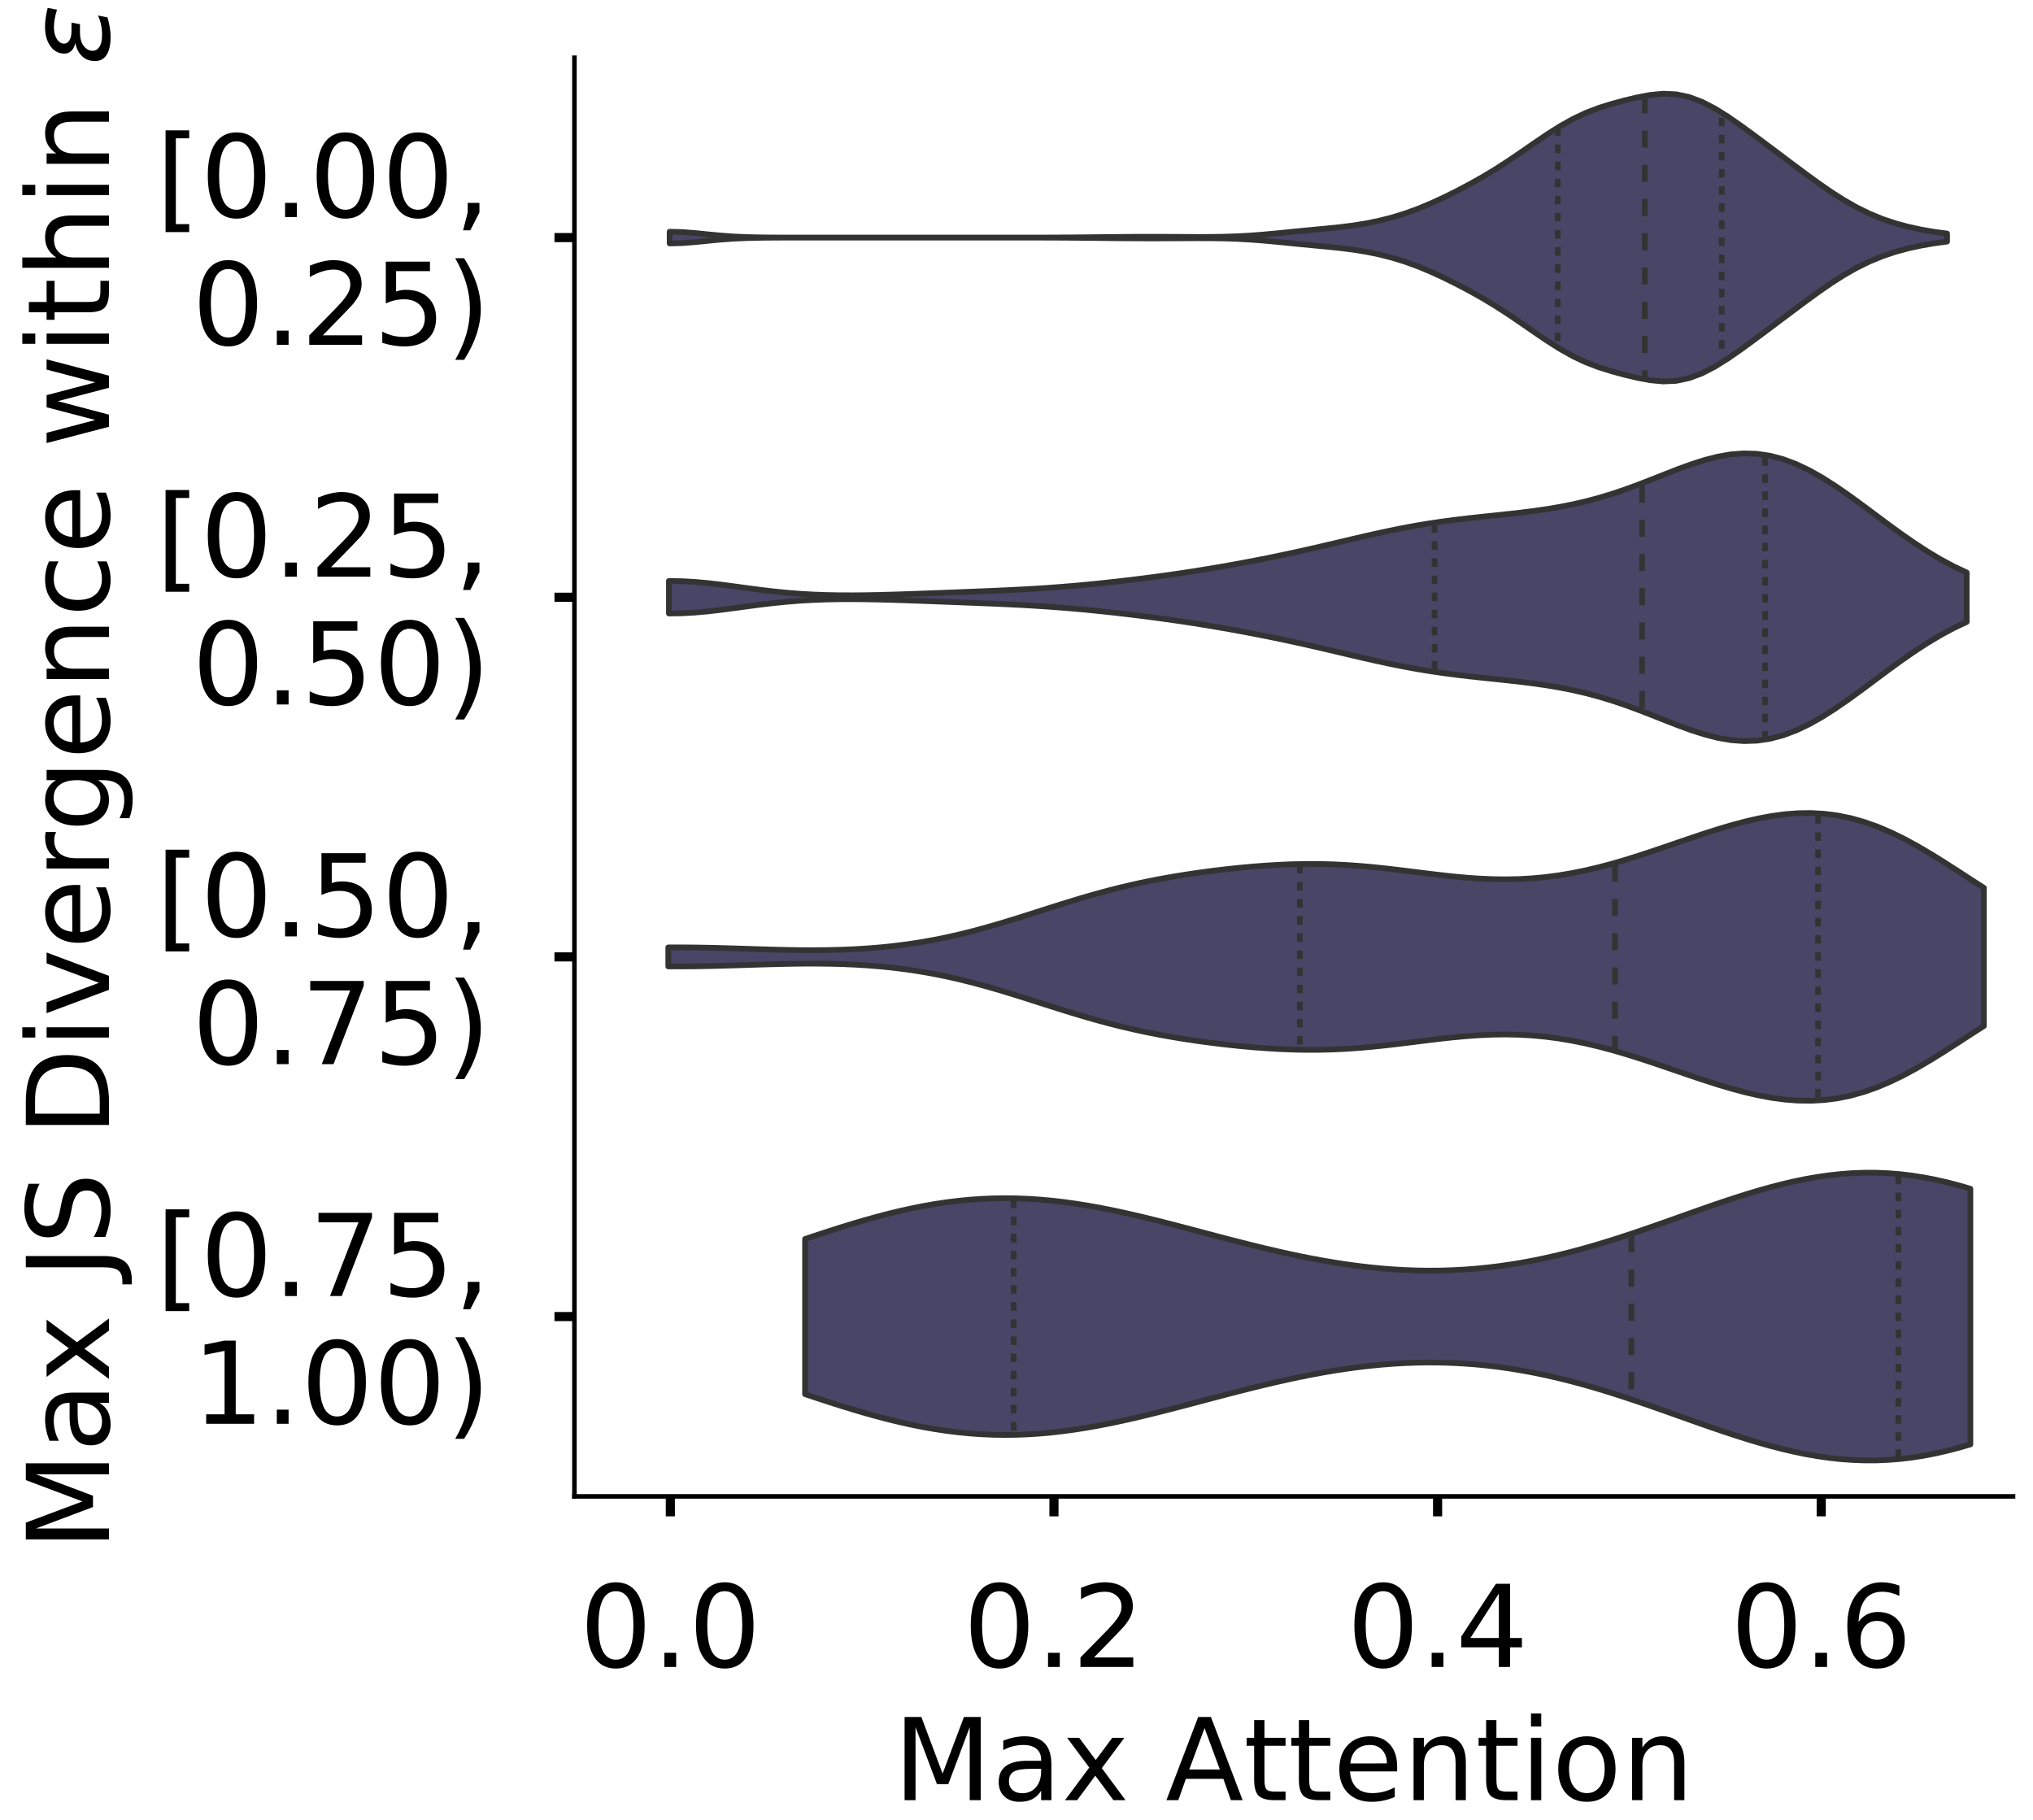 <?xml version="1.0" encoding="utf-8" standalone="no"?>
<!DOCTYPE svg PUBLIC "-//W3C//DTD SVG 1.1//EN"
  "http://www.w3.org/Graphics/SVG/1.1/DTD/svg11.dtd">
<!-- Created with matplotlib (https://matplotlib.org/) -->
<svg height="319.018pt" version="1.1" viewBox="0 0 356.395 319.018" width="356.395pt" xmlns="http://www.w3.org/2000/svg" xmlns:xlink="http://www.w3.org/1999/xlink">
 <defs>
  <style type="text/css">
*{stroke-linecap:butt;stroke-linejoin:round;}
  </style>
 </defs>
 <g id="figure_1">
  <g id="patch_1">
   <path d="M 0 319.018 
L 356.395 319.018 
L 356.395 -0 
L 0 -0 
z
" style="fill:#ffffff;"/>
  </g>
  <g id="axes_1">
   <g id="patch_2">
    <path d="M -266.855 262.318 
L -14.66 262.318 
L -14.66 10.123 
L -266.855 10.123 
z
" style="fill:#ffffff;"/>
   </g>
   <g id="patch_3">
    <path clip-path="url(#pf33733a940)" d="M -255.392 262.318 
L -249.66 262.318 
L -249.66 208.192 
L -255.392 208.192 
z
" style="fill:#43406b;opacity:0.6;stroke:#000000;stroke-linejoin:miter;stroke-width:0.5;"/>
   </g>
   <g id="patch_4">
    <path clip-path="url(#pf33733a940)" d="M -249.66 262.318 
L -243.928 262.318 
L -243.928 262.318 
L -249.66 262.318 
z
" style="fill:#43406b;opacity:0.6;stroke:#000000;stroke-linejoin:miter;stroke-width:0.5;"/>
   </g>
   <g id="patch_5">
    <path clip-path="url(#pf33733a940)" d="M -243.928 262.318 
L -238.196 262.318 
L -238.196 262.318 
L -243.928 262.318 
z
" style="fill:#43406b;opacity:0.6;stroke:#000000;stroke-linejoin:miter;stroke-width:0.5;"/>
   </g>
   <g id="patch_6">
    <path clip-path="url(#pf33733a940)" d="M -238.196 262.318 
L -232.465 262.318 
L -232.465 262.318 
L -238.196 262.318 
z
" style="fill:#43406b;opacity:0.6;stroke:#000000;stroke-linejoin:miter;stroke-width:0.5;"/>
   </g>
   <g id="patch_7">
    <path clip-path="url(#pf33733a940)" d="M -232.465 262.318 
L -226.733 262.318 
L -226.733 260.627 
L -232.465 260.627 
z
" style="fill:#43406b;opacity:0.6;stroke:#000000;stroke-linejoin:miter;stroke-width:0.5;"/>
   </g>
   <g id="patch_8">
    <path clip-path="url(#pf33733a940)" d="M -226.733 262.318 
L -221.001 262.318 
L -221.001 260.627 
L -226.733 260.627 
z
" style="fill:#43406b;opacity:0.6;stroke:#000000;stroke-linejoin:miter;stroke-width:0.5;"/>
   </g>
   <g id="patch_9">
    <path clip-path="url(#pf33733a940)" d="M -221.001 262.318 
L -215.27 262.318 
L -215.27 258.935 
L -221.001 258.935 
z
" style="fill:#43406b;opacity:0.6;stroke:#000000;stroke-linejoin:miter;stroke-width:0.5;"/>
   </g>
   <g id="patch_10">
    <path clip-path="url(#pf33733a940)" d="M -215.27 262.318 
L -209.538 262.318 
L -209.538 258.09 
L -215.27 258.09 
z
" style="fill:#43406b;opacity:0.6;stroke:#000000;stroke-linejoin:miter;stroke-width:0.5;"/>
   </g>
   <g id="patch_11">
    <path clip-path="url(#pf33733a940)" d="M -209.538 262.318 
L -203.806 262.318 
L -203.806 257.244 
L -209.538 257.244 
z
" style="fill:#43406b;opacity:0.6;stroke:#000000;stroke-linejoin:miter;stroke-width:0.5;"/>
   </g>
   <g id="patch_12">
    <path clip-path="url(#pf33733a940)" d="M -203.806 262.318 
L -198.075 262.318 
L -198.075 253.861 
L -203.806 253.861 
z
" style="fill:#43406b;opacity:0.6;stroke:#000000;stroke-linejoin:miter;stroke-width:0.5;"/>
   </g>
   <g id="patch_13">
    <path clip-path="url(#pf33733a940)" d="M -198.075 262.318 
L -192.343 262.318 
L -192.343 258.09 
L -198.075 258.09 
z
" style="fill:#43406b;opacity:0.6;stroke:#000000;stroke-linejoin:miter;stroke-width:0.5;"/>
   </g>
   <g id="patch_14">
    <path clip-path="url(#pf33733a940)" d="M -192.343 262.318 
L -186.611 262.318 
L -186.611 252.17 
L -192.343 252.17 
z
" style="fill:#43406b;opacity:0.6;stroke:#000000;stroke-linejoin:miter;stroke-width:0.5;"/>
   </g>
   <g id="patch_15">
    <path clip-path="url(#pf33733a940)" d="M -186.611 262.318 
L -180.879 262.318 
L -180.879 250.478 
L -186.611 250.478 
z
" style="fill:#43406b;opacity:0.6;stroke:#000000;stroke-linejoin:miter;stroke-width:0.5;"/>
   </g>
   <g id="patch_16">
    <path clip-path="url(#pf33733a940)" d="M -180.879 262.318 
L -175.148 262.318 
L -175.148 244.558 
L -180.879 244.558 
z
" style="fill:#43406b;opacity:0.6;stroke:#000000;stroke-linejoin:miter;stroke-width:0.5;"/>
   </g>
   <g id="patch_17">
    <path clip-path="url(#pf33733a940)" d="M -175.148 262.318 
L -169.416 262.318 
L -169.416 248.787 
L -175.148 248.787 
z
" style="fill:#43406b;opacity:0.6;stroke:#000000;stroke-linejoin:miter;stroke-width:0.5;"/>
   </g>
   <g id="patch_18">
    <path clip-path="url(#pf33733a940)" d="M -169.416 262.318 
L -163.684 262.318 
L -163.684 250.478 
L -169.416 250.478 
z
" style="fill:#43406b;opacity:0.6;stroke:#000000;stroke-linejoin:miter;stroke-width:0.5;"/>
   </g>
   <g id="patch_19">
    <path clip-path="url(#pf33733a940)" d="M -163.684 262.318 
L -157.953 262.318 
L -157.953 241.175 
L -163.684 241.175 
z
" style="fill:#43406b;opacity:0.6;stroke:#000000;stroke-linejoin:miter;stroke-width:0.5;"/>
   </g>
   <g id="patch_20">
    <path clip-path="url(#pf33733a940)" d="M -157.953 262.318 
L -152.221 262.318 
L -152.221 242.021 
L -157.953 242.021 
z
" style="fill:#43406b;opacity:0.6;stroke:#000000;stroke-linejoin:miter;stroke-width:0.5;"/>
   </g>
   <g id="patch_21">
    <path clip-path="url(#pf33733a940)" d="M -152.221 262.318 
L -146.489 262.318 
L -146.489 231.026 
L -152.221 231.026 
z
" style="fill:#43406b;opacity:0.6;stroke:#000000;stroke-linejoin:miter;stroke-width:0.5;"/>
   </g>
   <g id="patch_22">
    <path clip-path="url(#pf33733a940)" d="M -146.489 262.318 
L -140.757 262.318 
L -140.757 226.798 
L -146.489 226.798 
z
" style="fill:#43406b;opacity:0.6;stroke:#000000;stroke-linejoin:miter;stroke-width:0.5;"/>
   </g>
   <g id="patch_23">
    <path clip-path="url(#pf33733a940)" d="M -140.757 262.318 
L -135.026 262.318 
L -135.026 222.569 
L -140.757 222.569 
z
" style="fill:#43406b;opacity:0.6;stroke:#000000;stroke-linejoin:miter;stroke-width:0.5;"/>
   </g>
   <g id="patch_24">
    <path clip-path="url(#pf33733a940)" d="M -135.026 262.318 
L -129.294 262.318 
L -129.294 203.117 
L -135.026 203.117 
z
" style="fill:#43406b;opacity:0.6;stroke:#000000;stroke-linejoin:miter;stroke-width:0.5;"/>
   </g>
   <g id="patch_25">
    <path clip-path="url(#pf33733a940)" d="M -129.294 262.318 
L -123.562 262.318 
L -123.562 189.586 
L -129.294 189.586 
z
" style="fill:#43406b;opacity:0.6;stroke:#000000;stroke-linejoin:miter;stroke-width:0.5;"/>
   </g>
   <g id="patch_26">
    <path clip-path="url(#pf33733a940)" d="M -123.562 262.318 
L -117.831 262.318 
L -117.831 170.98 
L -123.562 170.98 
z
" style="fill:#43406b;opacity:0.6;stroke:#000000;stroke-linejoin:miter;stroke-width:0.5;"/>
   </g>
   <g id="patch_27">
    <path clip-path="url(#pf33733a940)" d="M -117.831 262.318 
L -112.099 262.318 
L -112.099 152.374 
L -117.831 152.374 
z
" style="fill:#43406b;opacity:0.6;stroke:#000000;stroke-linejoin:miter;stroke-width:0.5;"/>
   </g>
   <g id="patch_28">
    <path clip-path="url(#pf33733a940)" d="M -112.099 262.318 
L -106.367 262.318 
L -106.367 119.391 
L -112.099 119.391 
z
" style="fill:#43406b;opacity:0.6;stroke:#000000;stroke-linejoin:miter;stroke-width:0.5;"/>
   </g>
   <g id="patch_29">
    <path clip-path="url(#pf33733a940)" d="M -106.367 262.318 
L -100.636 262.318 
L -100.636 94.865 
L -106.367 94.865 
z
" style="fill:#43406b;opacity:0.6;stroke:#000000;stroke-linejoin:miter;stroke-width:0.5;"/>
   </g>
   <g id="patch_30">
    <path clip-path="url(#pf33733a940)" d="M -100.636 262.318 
L -94.904 262.318 
L -94.904 50.041 
L -100.636 50.041 
z
" style="fill:#43406b;opacity:0.6;stroke:#000000;stroke-linejoin:miter;stroke-width:0.5;"/>
   </g>
   <g id="patch_31">
    <path clip-path="url(#pf33733a940)" d="M -94.904 262.318 
L -89.172 262.318 
L -89.172 58.499 
L -94.904 58.499 
z
" style="fill:#43406b;opacity:0.6;stroke:#000000;stroke-linejoin:miter;stroke-width:0.5;"/>
   </g>
   <g id="patch_32">
    <path clip-path="url(#pf33733a940)" d="M -89.172 262.318 
L -83.44 262.318 
L -83.44 22.132 
L -89.172 22.132 
z
" style="fill:#43406b;opacity:0.6;stroke:#000000;stroke-linejoin:miter;stroke-width:0.5;"/>
   </g>
   <g id="patch_33">
    <path clip-path="url(#pf33733a940)" d="M -83.44 262.318 
L -77.709 262.318 
L -77.709 28.053 
L -83.44 28.053 
z
" style="fill:#43406b;opacity:0.6;stroke:#000000;stroke-linejoin:miter;stroke-width:0.5;"/>
   </g>
   <g id="patch_34">
    <path clip-path="url(#pf33733a940)" d="M -77.709 262.318 
L -71.977 262.318 
L -71.977 36.51 
L -77.709 36.51 
z
" style="fill:#43406b;opacity:0.6;stroke:#000000;stroke-linejoin:miter;stroke-width:0.5;"/>
   </g>
   <g id="patch_35">
    <path clip-path="url(#pf33733a940)" d="M -71.977 262.318 
L -66.245 262.318 
L -66.245 67.802 
L -71.977 67.802 
z
" style="fill:#43406b;opacity:0.6;stroke:#000000;stroke-linejoin:miter;stroke-width:0.5;"/>
   </g>
   <g id="patch_36">
    <path clip-path="url(#pf33733a940)" d="M -66.245 262.318 
L -60.514 262.318 
L -60.514 111.779 
L -66.245 111.779 
z
" style="fill:#43406b;opacity:0.6;stroke:#000000;stroke-linejoin:miter;stroke-width:0.5;"/>
   </g>
   <g id="patch_37">
    <path clip-path="url(#pf33733a940)" d="M -60.514 262.318 
L -54.782 262.318 
L -54.782 136.305 
L -60.514 136.305 
z
" style="fill:#43406b;opacity:0.6;stroke:#000000;stroke-linejoin:miter;stroke-width:0.5;"/>
   </g>
   <g id="patch_38">
    <path clip-path="url(#pf33733a940)" d="M -54.782 262.318 
L -49.05 262.318 
L -49.05 190.432 
L -54.782 190.432 
z
" style="fill:#43406b;opacity:0.6;stroke:#000000;stroke-linejoin:miter;stroke-width:0.5;"/>
   </g>
   <g id="patch_39">
    <path clip-path="url(#pf33733a940)" d="M -49.05 262.318 
L -43.319 262.318 
L -43.319 204.809 
L -49.05 204.809 
z
" style="fill:#43406b;opacity:0.6;stroke:#000000;stroke-linejoin:miter;stroke-width:0.5;"/>
   </g>
   <g id="patch_40">
    <path clip-path="url(#pf33733a940)" d="M -43.319 262.318 
L -37.587 262.318 
L -37.587 231.026 
L -43.319 231.026 
z
" style="fill:#43406b;opacity:0.6;stroke:#000000;stroke-linejoin:miter;stroke-width:0.5;"/>
   </g>
   <g id="patch_41">
    <path clip-path="url(#pf33733a940)" d="M -37.587 262.318 
L -31.855 262.318 
L -31.855 246.249 
L -37.587 246.249 
z
" style="fill:#43406b;opacity:0.6;stroke:#000000;stroke-linejoin:miter;stroke-width:0.5;"/>
   </g>
   <g id="patch_42">
    <path clip-path="url(#pf33733a940)" d="M -31.855 262.318 
L -26.123 262.318 
L -26.123 261.472 
L -31.855 261.472 
z
" style="fill:#43406b;opacity:0.6;stroke:#000000;stroke-linejoin:miter;stroke-width:0.5;"/>
   </g>
   <g id="matplotlib.axis_1">
    <g id="xtick_1">
     <g id="line2d_1">
      <defs>
       <path d="M 0 0 
L 0 3.5 
" id="ma947627d8e" style="stroke:#000000;stroke-width:1.6;"/>
      </defs>
      <g/>
     </g>
     <g id="text_1">
      <!-- 0.0 -->
      <defs>
       <path d="M 31.781 66.406 
Q 24.172 66.406 20.328 58.906 
Q 16.5 51.422 16.5 36.375 
Q 16.5 21.391 20.328 13.891 
Q 24.172 6.391 31.781 6.391 
Q 39.453 6.391 43.281 13.891 
Q 47.125 21.391 47.125 36.375 
Q 47.125 51.422 43.281 58.906 
Q 39.453 66.406 31.781 66.406 
z
M 31.781 74.219 
Q 44.047 74.219 50.516 64.516 
Q 56.984 54.828 56.984 36.375 
Q 56.984 17.969 50.516 8.266 
Q 44.047 -1.422 31.781 -1.422 
Q 19.531 -1.422 13.062 8.266 
Q 6.594 17.969 6.594 36.375 
Q 6.594 54.828 13.062 64.516 
Q 19.531 74.219 31.781 74.219 
z
" id="DejaVuSans-48"/>
       <path d="M 10.688 12.406 
L 21 12.406 
L 21 0 
L 10.688 0 
z
" id="DejaVuSans-46"/>
      </defs>
      <g transform="translate(-271.295 292.215)scale(0.2 -0.2)">
       <use xlink:href="#DejaVuSans-48"/>
       <use x="63.623" xlink:href="#DejaVuSans-46"/>
       <use x="95.41" xlink:href="#DejaVuSans-48"/>
      </g>
     </g>
    </g>
    <g id="xtick_2">
     <g id="line2d_2">
      <g/>
     </g>
     <g id="text_2">
      <!-- 0.2 -->
      <defs>
       <path d="M 19.188 8.297 
L 53.609 8.297 
L 53.609 0 
L 7.328 0 
L 7.328 8.297 
Q 12.938 14.109 22.625 23.891 
Q 32.328 33.688 34.812 36.531 
Q 39.547 41.844 41.422 45.531 
Q 43.312 49.219 43.312 52.781 
Q 43.312 58.594 39.234 62.25 
Q 35.156 65.922 28.609 65.922 
Q 23.969 65.922 18.812 64.312 
Q 13.672 62.703 7.812 59.422 
L 7.812 69.391 
Q 13.766 71.781 18.938 73 
Q 24.125 74.219 28.422 74.219 
Q 39.75 74.219 46.484 68.547 
Q 53.219 62.891 53.219 53.422 
Q 53.219 48.922 51.531 44.891 
Q 49.859 40.875 45.406 35.406 
Q 44.188 33.984 37.641 27.219 
Q 31.109 20.453 19.188 8.297 
z
" id="DejaVuSans-50"/>
      </defs>
      <g transform="translate(-205.79 292.215)scale(0.2 -0.2)">
       <use xlink:href="#DejaVuSans-48"/>
       <use x="63.623" xlink:href="#DejaVuSans-46"/>
       <use x="95.41" xlink:href="#DejaVuSans-50"/>
      </g>
     </g>
    </g>
    <g id="xtick_3">
     <g id="line2d_3">
      <g/>
     </g>
     <g id="text_3">
      <!-- 0.4 -->
      <defs>
       <path d="M 37.797 64.312 
L 12.891 25.391 
L 37.797 25.391 
z
M 35.203 72.906 
L 47.609 72.906 
L 47.609 25.391 
L 58.016 25.391 
L 58.016 17.188 
L 47.609 17.188 
L 47.609 0 
L 37.797 0 
L 37.797 17.188 
L 4.891 17.188 
L 4.891 26.703 
z
" id="DejaVuSans-52"/>
      </defs>
      <g transform="translate(-140.284 292.215)scale(0.2 -0.2)">
       <use xlink:href="#DejaVuSans-48"/>
       <use x="63.623" xlink:href="#DejaVuSans-46"/>
       <use x="95.41" xlink:href="#DejaVuSans-52"/>
      </g>
     </g>
    </g>
    <g id="xtick_4">
     <g id="line2d_4">
      <g/>
     </g>
     <g id="text_4">
      <!-- 0.6 -->
      <defs>
       <path d="M 33.016 40.375 
Q 26.375 40.375 22.484 35.828 
Q 18.609 31.297 18.609 23.391 
Q 18.609 15.531 22.484 10.953 
Q 26.375 6.391 33.016 6.391 
Q 39.656 6.391 43.531 10.953 
Q 47.406 15.531 47.406 23.391 
Q 47.406 31.297 43.531 35.828 
Q 39.656 40.375 33.016 40.375 
z
M 52.594 71.297 
L 52.594 62.312 
Q 48.875 64.062 45.094 64.984 
Q 41.312 65.922 37.594 65.922 
Q 27.828 65.922 22.672 59.328 
Q 17.531 52.734 16.797 39.406 
Q 19.672 43.656 24.016 45.922 
Q 28.375 48.188 33.594 48.188 
Q 44.578 48.188 50.953 41.516 
Q 57.328 34.859 57.328 23.391 
Q 57.328 12.156 50.688 5.359 
Q 44.047 -1.422 33.016 -1.422 
Q 20.359 -1.422 13.672 8.266 
Q 6.984 17.969 6.984 36.375 
Q 6.984 53.656 15.188 63.938 
Q 23.391 74.219 37.203 74.219 
Q 40.922 74.219 44.703 73.484 
Q 48.484 72.75 52.594 71.297 
z
" id="DejaVuSans-54"/>
      </defs>
      <g transform="translate(-74.779 292.215)scale(0.2 -0.2)">
       <use xlink:href="#DejaVuSans-48"/>
       <use x="63.623" xlink:href="#DejaVuSans-46"/>
       <use x="95.41" xlink:href="#DejaVuSans-54"/>
      </g>
     </g>
    </g>
    <g id="text_5">
     <!--   -->
     <defs>
      <path id="DejaVuSans-32"/>
     </defs>
     <g transform="translate(-143.936 315.571)scale(0.2 -0.2)">
      <use xlink:href="#DejaVuSans-32"/>
     </g>
    </g>
   </g>
   <g id="matplotlib.axis_2">
    <g id="ytick_1">
     <g id="line2d_5">
      <defs>
       <path d="M 0 0 
L -3.5 0 
" id="m951a142d8c" style="stroke:#000000;stroke-width:1.6;"/>
      </defs>
      <g/>
     </g>
     <g id="text_6">
      <!-- 0.00 -->
      <g transform="translate(-326.086 269.917)scale(0.2 -0.2)">
       <use xlink:href="#DejaVuSans-48"/>
       <use x="63.623" xlink:href="#DejaVuSans-46"/>
       <use x="95.41" xlink:href="#DejaVuSans-48"/>
       <use x="159.033" xlink:href="#DejaVuSans-48"/>
      </g>
     </g>
    </g>
    <g id="ytick_2">
     <g id="line2d_6">
      <g/>
     </g>
     <g id="text_7">
      <!-- 0.02 -->
      <g transform="translate(-326.086 215.824)scale(0.2 -0.2)">
       <use xlink:href="#DejaVuSans-48"/>
       <use x="63.623" xlink:href="#DejaVuSans-46"/>
       <use x="95.41" xlink:href="#DejaVuSans-48"/>
       <use x="159.033" xlink:href="#DejaVuSans-50"/>
      </g>
     </g>
    </g>
    <g id="ytick_3">
     <g id="line2d_7">
      <g/>
     </g>
     <g id="text_8">
      <!-- 0.04 -->
      <g transform="translate(-326.086 161.732)scale(0.2 -0.2)">
       <use xlink:href="#DejaVuSans-48"/>
       <use x="63.623" xlink:href="#DejaVuSans-46"/>
       <use x="95.41" xlink:href="#DejaVuSans-48"/>
       <use x="159.033" xlink:href="#DejaVuSans-52"/>
      </g>
     </g>
    </g>
    <g id="ytick_4">
     <g id="line2d_8">
      <g/>
     </g>
     <g id="text_9">
      <!-- 0.06 -->
      <g transform="translate(-326.086 107.639)scale(0.2 -0.2)">
       <use xlink:href="#DejaVuSans-48"/>
       <use x="63.623" xlink:href="#DejaVuSans-46"/>
       <use x="95.41" xlink:href="#DejaVuSans-48"/>
       <use x="159.033" xlink:href="#DejaVuSans-54"/>
      </g>
     </g>
    </g>
    <g id="ytick_5">
     <g id="line2d_9">
      <g/>
     </g>
     <g id="text_10">
      <!-- 0.08 -->
      <defs>
       <path d="M 31.781 34.625 
Q 24.75 34.625 20.719 30.859 
Q 16.703 27.094 16.703 20.516 
Q 16.703 13.922 20.719 10.156 
Q 24.75 6.391 31.781 6.391 
Q 38.812 6.391 42.859 10.172 
Q 46.922 13.969 46.922 20.516 
Q 46.922 27.094 42.891 30.859 
Q 38.875 34.625 31.781 34.625 
z
M 21.922 38.812 
Q 15.578 40.375 12.031 44.719 
Q 8.5 49.078 8.5 55.328 
Q 8.5 64.062 14.719 69.141 
Q 20.953 74.219 31.781 74.219 
Q 42.672 74.219 48.875 69.141 
Q 55.078 64.062 55.078 55.328 
Q 55.078 49.078 51.531 44.719 
Q 48 40.375 41.703 38.812 
Q 48.828 37.156 52.797 32.312 
Q 56.781 27.484 56.781 20.516 
Q 56.781 9.906 50.312 4.234 
Q 43.844 -1.422 31.781 -1.422 
Q 19.734 -1.422 13.25 4.234 
Q 6.781 9.906 6.781 20.516 
Q 6.781 27.484 10.781 32.312 
Q 14.797 37.156 21.922 38.812 
z
M 18.312 54.391 
Q 18.312 48.734 21.844 45.562 
Q 25.391 42.391 31.781 42.391 
Q 38.141 42.391 41.719 45.562 
Q 45.312 48.734 45.312 54.391 
Q 45.312 60.062 41.719 63.234 
Q 38.141 66.406 31.781 66.406 
Q 25.391 66.406 21.844 63.234 
Q 18.312 60.062 18.312 54.391 
z
" id="DejaVuSans-56"/>
      </defs>
      <g transform="translate(-326.086 53.547)scale(0.2 -0.2)">
       <use xlink:href="#DejaVuSans-48"/>
       <use x="63.623" xlink:href="#DejaVuSans-46"/>
       <use x="95.41" xlink:href="#DejaVuSans-48"/>
       <use x="159.033" xlink:href="#DejaVuSans-56"/>
      </g>
     </g>
    </g>
    <g id="text_11">
     <!--   -->
     <g transform="translate(-333.747 139.017)rotate(-90)scale(0.176 -0.176)">
      <use xlink:href="#DejaVuSans-32"/>
     </g>
    </g>
   </g>
   <g id="patch_43">
    <path style="fill:none;stroke:#000000;stroke-linecap:square;stroke-linejoin:miter;stroke-width:0.8;"/>
   </g>
   <g id="patch_44">
    <path style="fill:none;stroke:#000000;stroke-linecap:square;stroke-linejoin:miter;stroke-width:0.8;"/>
   </g>
  </g>
  <g id="axes_2">
   <g id="patch_45">
    <path d="M 100.7 262.318 
L 352.895 262.318 
L 352.895 10.123 
L 100.7 10.123 
z
" style="fill:#ffffff;"/>
   </g>
   <g id="PolyCollection_1">
    <defs>
     <path d="M 117.392 -276.343 
L 117.392 -278.398 
L 119.654 -278.336 
L 121.916 -278.159 
L 124.178 -277.931 
L 126.44 -277.717 
L 128.702 -277.556 
L 130.964 -277.457 
L 133.226 -277.406 
L 135.488 -277.383 
L 137.75 -277.374 
L 140.012 -277.372 
L 142.274 -277.371 
L 144.536 -277.371 
L 146.798 -277.371 
L 149.06 -277.371 
L 151.322 -277.371 
L 153.584 -277.371 
L 155.845 -277.371 
L 158.107 -277.371 
L 160.369 -277.371 
L 162.631 -277.371 
L 164.893 -277.371 
L 167.155 -277.371 
L 169.417 -277.371 
L 171.679 -277.371 
L 173.941 -277.371 
L 176.203 -277.371 
L 178.465 -277.372 
L 180.727 -277.373 
L 182.989 -277.378 
L 185.251 -277.386 
L 187.513 -277.399 
L 189.775 -277.419 
L 192.037 -277.443 
L 194.299 -277.468 
L 196.561 -277.49 
L 198.823 -277.505 
L 201.085 -277.512 
L 203.347 -277.511 
L 205.609 -277.502 
L 207.871 -277.49 
L 210.133 -277.481 
L 212.395 -277.488 
L 214.657 -277.524 
L 216.919 -277.602 
L 219.181 -277.727 
L 221.443 -277.899 
L 223.705 -278.106 
L 225.967 -278.331 
L 228.228 -278.555 
L 230.49 -278.77 
L 232.752 -278.984 
L 235.014 -279.218 
L 237.276 -279.504 
L 239.538 -279.869 
L 241.8 -280.332 
L 244.062 -280.908 
L 246.324 -281.605 
L 248.586 -282.427 
L 250.848 -283.368 
L 253.11 -284.41 
L 255.372 -285.532 
L 257.634 -286.725 
L 259.896 -287.995 
L 262.158 -289.359 
L 264.42 -290.82 
L 266.682 -292.357 
L 268.944 -293.923 
L 271.206 -295.456 
L 273.468 -296.889 
L 275.73 -298.159 
L 277.992 -299.228 
L 280.254 -300.095 
L 282.516 -300.804 
L 284.778 -301.416 
L 287.04 -301.955 
L 289.302 -302.378 
L 291.564 -302.59 
L 293.826 -302.49 
L 296.088 -302.018 
L 298.349 -301.175 
L 300.611 -300.008 
L 302.873 -298.598 
L 305.135 -297.031 
L 307.397 -295.382 
L 309.659 -293.698 
L 311.921 -292.002 
L 314.183 -290.302 
L 316.445 -288.615 
L 318.707 -286.968 
L 320.969 -285.399 
L 323.231 -283.952 
L 325.493 -282.663 
L 327.755 -281.554 
L 330.017 -280.627 
L 332.279 -279.869 
L 334.541 -279.258 
L 336.803 -278.77 
L 339.065 -278.381 
L 341.327 -278.075 
L 341.327 -276.667 
L 341.327 -276.667 
L 339.065 -276.36 
L 336.803 -275.972 
L 334.541 -275.483 
L 332.279 -274.872 
L 330.017 -274.114 
L 327.755 -273.187 
L 325.493 -272.079 
L 323.231 -270.79 
L 320.969 -269.342 
L 318.707 -267.773 
L 316.445 -266.126 
L 314.183 -264.439 
L 311.921 -262.74 
L 309.659 -261.043 
L 307.397 -259.36 
L 305.135 -257.711 
L 302.873 -256.143 
L 300.611 -254.733 
L 298.349 -253.567 
L 296.088 -252.723 
L 293.826 -252.251 
L 291.564 -252.151 
L 289.302 -252.363 
L 287.04 -252.786 
L 284.778 -253.325 
L 282.516 -253.937 
L 280.254 -254.647 
L 277.992 -255.513 
L 275.73 -256.582 
L 273.468 -257.853 
L 271.206 -259.285 
L 268.944 -260.818 
L 266.682 -262.384 
L 264.42 -263.921 
L 262.158 -265.382 
L 259.896 -266.746 
L 257.634 -268.017 
L 255.372 -269.209 
L 253.11 -270.331 
L 250.848 -271.373 
L 248.586 -272.314 
L 246.324 -273.136 
L 244.062 -273.833 
L 241.8 -274.409 
L 239.538 -274.873 
L 237.276 -275.237 
L 235.014 -275.523 
L 232.752 -275.758 
L 230.49 -275.971 
L 228.228 -276.186 
L 225.967 -276.411 
L 223.705 -276.635 
L 221.443 -276.842 
L 219.181 -277.014 
L 216.919 -277.14 
L 214.657 -277.217 
L 212.395 -277.253 
L 210.133 -277.26 
L 207.871 -277.251 
L 205.609 -277.239 
L 203.347 -277.23 
L 201.085 -277.229 
L 198.823 -277.236 
L 196.561 -277.251 
L 194.299 -277.273 
L 192.037 -277.298 
L 189.775 -277.322 
L 187.513 -277.342 
L 185.251 -277.356 
L 182.989 -277.364 
L 180.727 -277.368 
L 178.465 -277.37 
L 176.203 -277.37 
L 173.941 -277.371 
L 171.679 -277.371 
L 169.417 -277.371 
L 167.155 -277.371 
L 164.893 -277.371 
L 162.631 -277.371 
L 160.369 -277.371 
L 158.107 -277.371 
L 155.845 -277.371 
L 153.584 -277.371 
L 151.322 -277.371 
L 149.06 -277.371 
L 146.798 -277.371 
L 144.536 -277.371 
L 142.274 -277.37 
L 140.012 -277.37 
L 137.75 -277.367 
L 135.488 -277.358 
L 133.226 -277.335 
L 130.964 -277.284 
L 128.702 -277.185 
L 126.44 -277.025 
L 124.178 -276.81 
L 121.916 -276.582 
L 119.654 -276.405 
L 117.392 -276.343 
z
" id="m9c483ee097" style="stroke:#333333;"/>
    </defs>
    <g clip-path="url(#pd1046b31c6)">
     <use style="fill:#484566;stroke:#333333;" x="0" xlink:href="#m9c483ee097" y="319.018"/>
    </g>
   </g>
   <g id="PolyCollection_2">
    <defs>
     <path d="M 117.264 -211.471 
L 117.264 -217.173 
L 119.562 -217.135 
L 121.86 -217.006 
L 124.158 -216.797 
L 126.457 -216.529 
L 128.755 -216.227 
L 131.053 -215.914 
L 133.351 -215.613 
L 135.649 -215.342 
L 137.947 -215.113 
L 140.245 -214.932 
L 142.543 -214.8 
L 144.841 -214.715 
L 147.139 -214.671 
L 149.437 -214.663 
L 151.735 -214.684 
L 154.033 -214.727 
L 156.331 -214.788 
L 158.629 -214.861 
L 160.927 -214.942 
L 163.225 -215.027 
L 165.523 -215.114 
L 167.821 -215.202 
L 170.119 -215.291 
L 172.417 -215.382 
L 174.715 -215.478 
L 177.014 -215.583 
L 179.312 -215.7 
L 181.61 -215.833 
L 183.908 -215.984 
L 186.206 -216.156 
L 188.504 -216.348 
L 190.802 -216.56 
L 193.1 -216.791 
L 195.398 -217.039 
L 197.696 -217.303 
L 199.994 -217.583 
L 202.292 -217.879 
L 204.59 -218.191 
L 206.888 -218.522 
L 209.186 -218.87 
L 211.484 -219.238 
L 213.782 -219.624 
L 216.08 -220.028 
L 218.378 -220.452 
L 220.676 -220.893 
L 222.974 -221.353 
L 225.273 -221.831 
L 227.571 -222.328 
L 229.869 -222.842 
L 232.167 -223.371 
L 234.465 -223.91 
L 236.763 -224.451 
L 239.061 -224.987 
L 241.359 -225.506 
L 243.657 -226 
L 245.955 -226.461 
L 248.253 -226.883 
L 250.551 -227.263 
L 252.849 -227.602 
L 255.147 -227.904 
L 257.445 -228.176 
L 259.743 -228.427 
L 262.041 -228.667 
L 264.339 -228.91 
L 266.637 -229.169 
L 268.935 -229.457 
L 271.233 -229.789 
L 273.531 -230.178 
L 275.83 -230.635 
L 278.128 -231.169 
L 280.426 -231.786 
L 282.724 -232.487 
L 285.022 -233.265 
L 287.32 -234.109 
L 289.618 -235 
L 291.916 -235.909 
L 294.214 -236.803 
L 296.512 -237.64 
L 298.81 -238.376 
L 301.108 -238.965 
L 303.406 -239.365 
L 305.704 -239.541 
L 308.002 -239.467 
L 310.3 -239.128 
L 312.598 -238.522 
L 314.896 -237.661 
L 317.194 -236.566 
L 319.492 -235.267 
L 321.79 -233.802 
L 324.088 -232.212 
L 326.387 -230.539 
L 328.685 -228.827 
L 330.983 -227.116 
L 333.281 -225.445 
L 335.579 -223.846 
L 337.877 -222.348 
L 340.175 -220.974 
L 342.473 -219.741 
L 344.771 -218.656 
L 344.771 -209.988 
L 344.771 -209.988 
L 342.473 -208.903 
L 340.175 -207.669 
L 337.877 -206.296 
L 335.579 -204.798 
L 333.281 -203.199 
L 330.983 -201.527 
L 328.685 -199.816 
L 326.387 -198.104 
L 324.088 -196.432 
L 321.79 -194.842 
L 319.492 -193.377 
L 317.194 -192.078 
L 314.896 -190.983 
L 312.598 -190.122 
L 310.3 -189.516 
L 308.002 -189.177 
L 305.704 -189.102 
L 303.406 -189.278 
L 301.108 -189.679 
L 298.81 -190.268 
L 296.512 -191.004 
L 294.214 -191.841 
L 291.916 -192.734 
L 289.618 -193.644 
L 287.32 -194.535 
L 285.022 -195.379 
L 282.724 -196.157 
L 280.426 -196.857 
L 278.128 -197.474 
L 275.83 -198.009 
L 273.531 -198.466 
L 271.233 -198.855 
L 268.935 -199.187 
L 266.637 -199.475 
L 264.339 -199.734 
L 262.041 -199.977 
L 259.743 -200.217 
L 257.445 -200.468 
L 255.147 -200.739 
L 252.849 -201.041 
L 250.551 -201.381 
L 248.253 -201.761 
L 245.955 -202.183 
L 243.657 -202.644 
L 241.359 -203.138 
L 239.061 -203.657 
L 236.763 -204.192 
L 234.465 -204.734 
L 232.167 -205.272 
L 229.869 -205.801 
L 227.571 -206.316 
L 225.273 -206.813 
L 222.974 -207.291 
L 220.676 -207.751 
L 218.378 -208.192 
L 216.08 -208.615 
L 213.782 -209.02 
L 211.484 -209.406 
L 209.186 -209.774 
L 206.888 -210.122 
L 204.59 -210.453 
L 202.292 -210.765 
L 199.994 -211.061 
L 197.696 -211.341 
L 195.398 -211.605 
L 193.1 -211.853 
L 190.802 -212.084 
L 188.504 -212.296 
L 186.206 -212.488 
L 183.908 -212.659 
L 181.61 -212.811 
L 179.312 -212.944 
L 177.014 -213.061 
L 174.715 -213.166 
L 172.417 -213.262 
L 170.119 -213.353 
L 167.821 -213.442 
L 165.523 -213.53 
L 163.225 -213.617 
L 160.927 -213.702 
L 158.629 -213.783 
L 156.331 -213.856 
L 154.033 -213.917 
L 151.735 -213.96 
L 149.437 -213.981 
L 147.139 -213.973 
L 144.841 -213.929 
L 142.543 -213.843 
L 140.245 -213.712 
L 137.947 -213.53 
L 135.649 -213.302 
L 133.351 -213.031 
L 131.053 -212.73 
L 128.755 -212.417 
L 126.457 -212.115 
L 124.158 -211.847 
L 121.86 -211.638 
L 119.562 -211.508 
L 117.264 -211.471 
z
" id="m374f8d38d7" style="stroke:#333333;"/>
    </defs>
    <g clip-path="url(#pd1046b31c6)">
     <use style="fill:#484566;stroke:#333333;" x="0" xlink:href="#m374f8d38d7" y="319.018"/>
    </g>
   </g>
   <g id="PolyCollection_3">
    <defs>
     <path d="M 117.153 -149.606 
L 117.153 -152.94 
L 119.483 -152.944 
L 121.812 -152.924 
L 124.142 -152.885 
L 126.472 -152.828 
L 128.801 -152.761 
L 131.131 -152.687 
L 133.46 -152.614 
L 135.79 -152.548 
L 138.12 -152.494 
L 140.449 -152.46 
L 142.779 -152.451 
L 145.108 -152.473 
L 147.438 -152.53 
L 149.768 -152.627 
L 152.097 -152.768 
L 154.427 -152.958 
L 156.756 -153.2 
L 159.086 -153.497 
L 161.416 -153.851 
L 163.745 -154.265 
L 166.075 -154.738 
L 168.404 -155.268 
L 170.734 -155.853 
L 173.064 -156.488 
L 175.393 -157.165 
L 177.723 -157.875 
L 180.052 -158.607 
L 182.382 -159.351 
L 184.712 -160.094 
L 187.041 -160.824 
L 189.371 -161.532 
L 191.7 -162.207 
L 194.03 -162.843 
L 196.36 -163.436 
L 198.689 -163.983 
L 201.019 -164.483 
L 203.348 -164.939 
L 205.678 -165.354 
L 208.008 -165.73 
L 210.337 -166.071 
L 212.667 -166.38 
L 214.996 -166.657 
L 217.326 -166.903 
L 219.656 -167.116 
L 221.985 -167.293 
L 224.315 -167.43 
L 226.644 -167.523 
L 228.974 -167.568 
L 231.304 -167.562 
L 233.633 -167.503 
L 235.963 -167.392 
L 238.293 -167.231 
L 240.622 -167.025 
L 242.952 -166.781 
L 245.281 -166.51 
L 247.611 -166.222 
L 249.941 -165.932 
L 252.27 -165.652 
L 254.6 -165.396 
L 256.929 -165.178 
L 259.259 -165.011 
L 261.589 -164.906 
L 263.918 -164.872 
L 266.248 -164.918 
L 268.577 -165.048 
L 270.907 -165.266 
L 273.237 -165.571 
L 275.566 -165.962 
L 277.896 -166.435 
L 280.225 -166.984 
L 282.555 -167.602 
L 284.885 -168.28 
L 287.214 -169.006 
L 289.544 -169.77 
L 291.873 -170.558 
L 294.203 -171.357 
L 296.533 -172.153 
L 298.862 -172.931 
L 301.192 -173.674 
L 303.521 -174.366 
L 305.851 -174.99 
L 308.181 -175.528 
L 310.51 -175.964 
L 312.84 -176.281 
L 315.169 -176.462 
L 317.499 -176.493 
L 319.829 -176.362 
L 322.158 -176.06 
L 324.488 -175.582 
L 326.817 -174.927 
L 329.147 -174.1 
L 331.477 -173.11 
L 333.806 -171.972 
L 336.136 -170.706 
L 338.465 -169.336 
L 340.795 -167.889 
L 343.125 -166.395 
L 345.454 -164.883 
L 347.784 -163.384 
L 347.784 -139.162 
L 347.784 -139.162 
L 345.454 -137.663 
L 343.125 -136.151 
L 340.795 -134.657 
L 338.465 -133.21 
L 336.136 -131.84 
L 333.806 -130.574 
L 331.477 -129.436 
L 329.147 -128.446 
L 326.817 -127.619 
L 324.488 -126.965 
L 322.158 -126.486 
L 319.829 -126.185 
L 317.499 -126.054 
L 315.169 -126.085 
L 312.84 -126.266 
L 310.51 -126.582 
L 308.181 -127.018 
L 305.851 -127.557 
L 303.521 -128.181 
L 301.192 -128.873 
L 298.862 -129.616 
L 296.533 -130.393 
L 294.203 -131.189 
L 291.873 -131.988 
L 289.544 -132.777 
L 287.214 -133.54 
L 284.885 -134.267 
L 282.555 -134.944 
L 280.225 -135.562 
L 277.896 -136.111 
L 275.566 -136.584 
L 273.237 -136.975 
L 270.907 -137.28 
L 268.577 -137.498 
L 266.248 -137.628 
L 263.918 -137.674 
L 261.589 -137.641 
L 259.259 -137.536 
L 256.929 -137.368 
L 254.6 -137.151 
L 252.27 -136.895 
L 249.941 -136.614 
L 247.611 -136.324 
L 245.281 -136.036 
L 242.952 -135.765 
L 240.622 -135.522 
L 238.293 -135.316 
L 235.963 -135.154 
L 233.633 -135.043 
L 231.304 -134.984 
L 228.974 -134.978 
L 226.644 -135.023 
L 224.315 -135.116 
L 221.985 -135.253 
L 219.656 -135.43 
L 217.326 -135.643 
L 214.996 -135.889 
L 212.667 -136.167 
L 210.337 -136.475 
L 208.008 -136.816 
L 205.678 -137.192 
L 203.348 -137.607 
L 201.019 -138.063 
L 198.689 -138.564 
L 196.36 -139.11 
L 194.03 -139.703 
L 191.7 -140.339 
L 189.371 -141.015 
L 187.041 -141.722 
L 184.712 -142.453 
L 182.382 -143.195 
L 180.052 -143.939 
L 177.723 -144.672 
L 175.393 -145.382 
L 173.064 -146.058 
L 170.734 -146.693 
L 168.404 -147.278 
L 166.075 -147.809 
L 163.745 -148.282 
L 161.416 -148.695 
L 159.086 -149.05 
L 156.756 -149.347 
L 154.427 -149.588 
L 152.097 -149.778 
L 149.768 -149.919 
L 147.438 -150.016 
L 145.108 -150.073 
L 142.779 -150.095 
L 140.449 -150.086 
L 138.12 -150.052 
L 135.79 -149.999 
L 133.46 -149.932 
L 131.131 -149.859 
L 128.801 -149.786 
L 126.472 -149.718 
L 124.142 -149.662 
L 121.812 -149.622 
L 119.483 -149.603 
L 117.153 -149.606 
z
" id="mfaac9839df" style="stroke:#333333;"/>
    </defs>
    <g clip-path="url(#pd1046b31c6)">
     <use style="fill:#484566;stroke:#333333;" x="0" xlink:href="#mfaac9839df" y="319.018"/>
    </g>
   </g>
   <g id="PolyCollection_4">
    <defs>
     <path d="M 141.134 -74.623 
L 141.134 -101.826 
L 143.198 -102.514 
L 145.261 -103.189 
L 147.325 -103.847 
L 149.388 -104.482 
L 151.451 -105.091 
L 153.515 -105.669 
L 155.578 -106.211 
L 157.642 -106.714 
L 159.705 -107.173 
L 161.769 -107.586 
L 163.832 -107.949 
L 165.895 -108.26 
L 167.959 -108.516 
L 170.022 -108.717 
L 172.086 -108.861 
L 174.149 -108.947 
L 176.213 -108.976 
L 178.276 -108.949 
L 180.339 -108.866 
L 182.403 -108.728 
L 184.466 -108.539 
L 186.53 -108.301 
L 188.593 -108.015 
L 190.657 -107.686 
L 192.72 -107.318 
L 194.783 -106.912 
L 196.847 -106.475 
L 198.91 -106.01 
L 200.974 -105.52 
L 203.037 -105.011 
L 205.101 -104.486 
L 207.164 -103.95 
L 209.227 -103.407 
L 211.291 -102.86 
L 213.354 -102.315 
L 215.418 -101.775 
L 217.481 -101.244 
L 219.545 -100.724 
L 221.608 -100.221 
L 223.671 -99.736 
L 225.735 -99.272 
L 227.798 -98.834 
L 229.862 -98.422 
L 231.925 -98.041 
L 233.989 -97.692 
L 236.052 -97.376 
L 238.115 -97.098 
L 240.179 -96.857 
L 242.242 -96.656 
L 244.306 -96.496 
L 246.369 -96.379 
L 248.433 -96.306 
L 250.496 -96.277 
L 252.559 -96.294 
L 254.623 -96.358 
L 256.686 -96.468 
L 258.75 -96.625 
L 260.813 -96.829 
L 262.877 -97.08 
L 264.94 -97.378 
L 267.003 -97.721 
L 269.067 -98.11 
L 271.13 -98.541 
L 273.194 -99.015 
L 275.257 -99.529 
L 277.321 -100.081 
L 279.384 -100.668 
L 281.447 -101.288 
L 283.511 -101.936 
L 285.574 -102.61 
L 287.638 -103.306 
L 289.701 -104.018 
L 291.765 -104.743 
L 293.828 -105.475 
L 295.891 -106.208 
L 297.955 -106.938 
L 300.018 -107.658 
L 302.082 -108.363 
L 304.145 -109.045 
L 306.209 -109.699 
L 308.272 -110.32 
L 310.335 -110.899 
L 312.399 -111.433 
L 314.462 -111.914 
L 316.526 -112.338 
L 318.589 -112.7 
L 320.653 -112.995 
L 322.716 -113.219 
L 324.779 -113.37 
L 326.843 -113.444 
L 328.906 -113.44 
L 330.97 -113.356 
L 333.033 -113.193 
L 335.097 -112.951 
L 337.16 -112.631 
L 339.223 -112.236 
L 341.287 -111.769 
L 343.35 -111.234 
L 345.414 -110.634 
L 345.414 -65.814 
L 345.414 -65.814 
L 343.35 -65.215 
L 341.287 -64.68 
L 339.223 -64.212 
L 337.16 -63.818 
L 335.097 -63.498 
L 333.033 -63.256 
L 330.97 -63.093 
L 328.906 -63.009 
L 326.843 -63.005 
L 324.779 -63.079 
L 322.716 -63.229 
L 320.653 -63.454 
L 318.589 -63.749 
L 316.526 -64.11 
L 314.462 -64.534 
L 312.399 -65.016 
L 310.335 -65.549 
L 308.272 -66.129 
L 306.209 -66.749 
L 304.145 -67.404 
L 302.082 -68.086 
L 300.018 -68.791 
L 297.955 -69.511 
L 295.891 -70.24 
L 293.828 -70.974 
L 291.765 -71.706 
L 289.701 -72.431 
L 287.638 -73.143 
L 285.574 -73.838 
L 283.511 -74.512 
L 281.447 -75.161 
L 279.384 -75.781 
L 277.321 -76.368 
L 275.257 -76.92 
L 273.194 -77.433 
L 271.13 -77.907 
L 269.067 -78.339 
L 267.003 -78.727 
L 264.94 -79.071 
L 262.877 -79.368 
L 260.813 -79.619 
L 258.75 -79.824 
L 256.686 -79.981 
L 254.623 -80.091 
L 252.559 -80.154 
L 250.496 -80.172 
L 248.433 -80.143 
L 246.369 -80.07 
L 244.306 -79.953 
L 242.242 -79.793 
L 240.179 -79.592 
L 238.115 -79.351 
L 236.052 -79.072 
L 233.989 -78.757 
L 231.925 -78.408 
L 229.862 -78.026 
L 227.798 -77.615 
L 225.735 -77.176 
L 223.671 -76.713 
L 221.608 -76.228 
L 219.545 -75.724 
L 217.481 -75.205 
L 215.418 -74.674 
L 213.354 -74.133 
L 211.291 -73.588 
L 209.227 -73.042 
L 207.164 -72.499 
L 205.101 -71.963 
L 203.037 -71.438 
L 200.974 -70.929 
L 198.91 -70.439 
L 196.847 -69.974 
L 194.783 -69.536 
L 192.72 -69.131 
L 190.657 -68.762 
L 188.593 -68.434 
L 186.53 -68.148 
L 184.466 -67.909 
L 182.403 -67.72 
L 180.339 -67.583 
L 178.276 -67.5 
L 176.213 -67.473 
L 174.149 -67.502 
L 172.086 -67.588 
L 170.022 -67.732 
L 167.959 -67.933 
L 165.895 -68.189 
L 163.832 -68.5 
L 161.769 -68.863 
L 159.705 -69.275 
L 157.642 -69.735 
L 155.578 -70.237 
L 153.515 -70.78 
L 151.451 -71.357 
L 149.388 -71.966 
L 147.325 -72.602 
L 145.261 -73.26 
L 143.198 -73.935 
L 141.134 -74.623 
z
" id="mc877cdd180" style="stroke:#333333;"/>
    </defs>
    <g clip-path="url(#pd1046b31c6)">
     <use style="fill:#484566;stroke:#333333;" x="0" xlink:href="#mc877cdd180" y="319.018"/>
    </g>
   </g>
   <g id="patch_46">
    <path clip-path="url(#pd1046b31c6)" d="M 117.513 41.648 
L 117.513 41.648 
L 117.513 41.648 
L 117.513 41.648 
z
" style="fill:#484566;stroke:#333333;stroke-linejoin:miter;stroke-width:0.5;"/>
   </g>
   <g id="matplotlib.axis_3">
    <g id="xtick_5">
     <g id="line2d_10">
      <g>
       <use style="stroke:#000000;stroke-width:1.6;" x="117.513" xlink:href="#ma947627d8e" y="262.318"/>
      </g>
     </g>
     <g id="text_12">
      <!-- 0.0 -->
      <g transform="translate(101.61 292.215)scale(0.2 -0.2)">
       <use xlink:href="#DejaVuSans-48"/>
       <use x="63.623" xlink:href="#DejaVuSans-46"/>
       <use x="95.41" xlink:href="#DejaVuSans-48"/>
      </g>
     </g>
    </g>
    <g id="xtick_6">
     <g id="line2d_11">
      <g>
       <use style="stroke:#000000;stroke-width:1.6;" x="184.765" xlink:href="#ma947627d8e" y="262.318"/>
      </g>
     </g>
     <g id="text_13">
      <!-- 0.2 -->
      <g transform="translate(168.862 292.215)scale(0.2 -0.2)">
       <use xlink:href="#DejaVuSans-48"/>
       <use x="63.623" xlink:href="#DejaVuSans-46"/>
       <use x="95.41" xlink:href="#DejaVuSans-50"/>
      </g>
     </g>
    </g>
    <g id="xtick_7">
     <g id="line2d_12">
      <g>
       <use style="stroke:#000000;stroke-width:1.6;" x="252.017" xlink:href="#ma947627d8e" y="262.318"/>
      </g>
     </g>
     <g id="text_14">
      <!-- 0.4 -->
      <g transform="translate(236.114 292.215)scale(0.2 -0.2)">
       <use xlink:href="#DejaVuSans-48"/>
       <use x="63.623" xlink:href="#DejaVuSans-46"/>
       <use x="95.41" xlink:href="#DejaVuSans-52"/>
      </g>
     </g>
    </g>
    <g id="xtick_8">
     <g id="line2d_13">
      <g>
       <use style="stroke:#000000;stroke-width:1.6;" x="319.269" xlink:href="#ma947627d8e" y="262.318"/>
      </g>
     </g>
     <g id="text_15">
      <!-- 0.6 -->
      <g transform="translate(303.366 292.215)scale(0.2 -0.2)">
       <use xlink:href="#DejaVuSans-48"/>
       <use x="63.623" xlink:href="#DejaVuSans-46"/>
       <use x="95.41" xlink:href="#DejaVuSans-54"/>
      </g>
     </g>
    </g>
    <g id="text_16">
     <!-- Max Attention -->
     <defs>
      <path d="M 9.812 72.906 
L 24.516 72.906 
L 43.109 23.297 
L 61.812 72.906 
L 76.516 72.906 
L 76.516 0 
L 66.891 0 
L 66.891 64.016 
L 48.094 14.016 
L 38.188 14.016 
L 19.391 64.016 
L 19.391 0 
L 9.812 0 
z
" id="DejaVuSans-77"/>
      <path d="M 34.281 27.484 
Q 23.391 27.484 19.188 25 
Q 14.984 22.516 14.984 16.5 
Q 14.984 11.719 18.141 8.906 
Q 21.297 6.109 26.703 6.109 
Q 34.188 6.109 38.703 11.406 
Q 43.219 16.703 43.219 25.484 
L 43.219 27.484 
z
M 52.203 31.203 
L 52.203 0 
L 43.219 0 
L 43.219 8.297 
Q 40.141 3.328 35.547 0.953 
Q 30.953 -1.422 24.312 -1.422 
Q 15.922 -1.422 10.953 3.297 
Q 6 8.016 6 15.922 
Q 6 25.141 12.172 29.828 
Q 18.359 34.516 30.609 34.516 
L 43.219 34.516 
L 43.219 35.406 
Q 43.219 41.609 39.141 45 
Q 35.062 48.391 27.688 48.391 
Q 23 48.391 18.547 47.266 
Q 14.109 46.141 10.016 43.891 
L 10.016 52.203 
Q 14.938 54.109 19.578 55.047 
Q 24.219 56 28.609 56 
Q 40.484 56 46.344 49.844 
Q 52.203 43.703 52.203 31.203 
z
" id="DejaVuSans-97"/>
      <path d="M 54.891 54.688 
L 35.109 28.078 
L 55.906 0 
L 45.312 0 
L 29.391 21.484 
L 13.484 0 
L 2.875 0 
L 24.125 28.609 
L 4.688 54.688 
L 15.281 54.688 
L 29.781 35.203 
L 44.281 54.688 
z
" id="DejaVuSans-120"/>
      <path d="M 34.188 63.188 
L 20.797 26.906 
L 47.609 26.906 
z
M 28.609 72.906 
L 39.797 72.906 
L 67.578 0 
L 57.328 0 
L 50.688 18.703 
L 17.828 18.703 
L 11.188 0 
L 0.781 0 
z
" id="DejaVuSans-65"/>
      <path d="M 18.312 70.219 
L 18.312 54.688 
L 36.812 54.688 
L 36.812 47.703 
L 18.312 47.703 
L 18.312 18.016 
Q 18.312 11.328 20.141 9.422 
Q 21.969 7.516 27.594 7.516 
L 36.812 7.516 
L 36.812 0 
L 27.594 0 
Q 17.188 0 13.234 3.875 
Q 9.281 7.766 9.281 18.016 
L 9.281 47.703 
L 2.688 47.703 
L 2.688 54.688 
L 9.281 54.688 
L 9.281 70.219 
z
" id="DejaVuSans-116"/>
      <path d="M 56.203 29.594 
L 56.203 25.203 
L 14.891 25.203 
Q 15.484 15.922 20.484 11.062 
Q 25.484 6.203 34.422 6.203 
Q 39.594 6.203 44.453 7.469 
Q 49.312 8.734 54.109 11.281 
L 54.109 2.781 
Q 49.266 0.734 44.188 -0.344 
Q 39.109 -1.422 33.891 -1.422 
Q 20.797 -1.422 13.156 6.188 
Q 5.516 13.812 5.516 26.812 
Q 5.516 40.234 12.766 48.109 
Q 20.016 56 32.328 56 
Q 43.359 56 49.781 48.891 
Q 56.203 41.797 56.203 29.594 
z
M 47.219 32.234 
Q 47.125 39.594 43.094 43.984 
Q 39.062 48.391 32.422 48.391 
Q 24.906 48.391 20.391 44.141 
Q 15.875 39.891 15.188 32.172 
z
" id="DejaVuSans-101"/>
      <path d="M 54.891 33.016 
L 54.891 0 
L 45.906 0 
L 45.906 32.719 
Q 45.906 40.484 42.875 44.328 
Q 39.844 48.188 33.797 48.188 
Q 26.516 48.188 22.312 43.547 
Q 18.109 38.922 18.109 30.906 
L 18.109 0 
L 9.078 0 
L 9.078 54.688 
L 18.109 54.688 
L 18.109 46.188 
Q 21.344 51.125 25.703 53.562 
Q 30.078 56 35.797 56 
Q 45.219 56 50.047 50.172 
Q 54.891 44.344 54.891 33.016 
z
" id="DejaVuSans-110"/>
      <path d="M 9.422 54.688 
L 18.406 54.688 
L 18.406 0 
L 9.422 0 
z
M 9.422 75.984 
L 18.406 75.984 
L 18.406 64.594 
L 9.422 64.594 
z
" id="DejaVuSans-105"/>
      <path d="M 30.609 48.391 
Q 23.391 48.391 19.188 42.75 
Q 14.984 37.109 14.984 27.297 
Q 14.984 17.484 19.156 11.844 
Q 23.344 6.203 30.609 6.203 
Q 37.797 6.203 41.984 11.859 
Q 46.188 17.531 46.188 27.297 
Q 46.188 37.016 41.984 42.703 
Q 37.797 48.391 30.609 48.391 
z
M 30.609 56 
Q 42.328 56 49.016 48.375 
Q 55.719 40.766 55.719 27.297 
Q 55.719 13.875 49.016 6.219 
Q 42.328 -1.422 30.609 -1.422 
Q 18.844 -1.422 12.172 6.219 
Q 5.516 13.875 5.516 27.297 
Q 5.516 40.766 12.172 48.375 
Q 18.844 56 30.609 56 
z
" id="DejaVuSans-111"/>
     </defs>
     <g transform="translate(156.619 315.571)scale(0.2 -0.2)">
      <use xlink:href="#DejaVuSans-77"/>
      <use x="86.279" xlink:href="#DejaVuSans-97"/>
      <use x="147.559" xlink:href="#DejaVuSans-120"/>
      <use x="206.738" xlink:href="#DejaVuSans-32"/>
      <use x="238.525" xlink:href="#DejaVuSans-65"/>
      <use x="306.918" xlink:href="#DejaVuSans-116"/>
      <use x="346.127" xlink:href="#DejaVuSans-116"/>
      <use x="385.336" xlink:href="#DejaVuSans-101"/>
      <use x="446.859" xlink:href="#DejaVuSans-110"/>
      <use x="510.238" xlink:href="#DejaVuSans-116"/>
      <use x="549.447" xlink:href="#DejaVuSans-105"/>
      <use x="577.23" xlink:href="#DejaVuSans-111"/>
      <use x="638.412" xlink:href="#DejaVuSans-110"/>
     </g>
    </g>
   </g>
   <g id="matplotlib.axis_4">
    <g id="ytick_6">
     <g id="line2d_14">
      <g>
       <use style="stroke:#000000;stroke-width:1.6;" x="100.7" xlink:href="#m951a142d8c" y="41.648"/>
      </g>
     </g>
     <g id="text_17">
      <!-- [0.00, -->
      <defs>
       <path d="M 8.594 75.984 
L 29.297 75.984 
L 29.297 69 
L 17.578 69 
L 17.578 -6.203 
L 29.297 -6.203 
L 29.297 -13.188 
L 8.594 -13.188 
z
" id="DejaVuSans-91"/>
       <path d="M 11.719 12.406 
L 22.016 12.406 
L 22.016 4 
L 14.016 -11.625 
L 7.719 -11.625 
L 11.719 4 
z
" id="DejaVuSans-44"/>
      </defs>
      <g transform="translate(27.309 38.048)scale(0.2 -0.2)">
       <use xlink:href="#DejaVuSans-91"/>
       <use x="39.014" xlink:href="#DejaVuSans-48"/>
       <use x="102.637" xlink:href="#DejaVuSans-46"/>
       <use x="134.424" xlink:href="#DejaVuSans-48"/>
       <use x="198.047" xlink:href="#DejaVuSans-48"/>
       <use x="261.67" xlink:href="#DejaVuSans-44"/>
      </g>
      <!-- 0.25) -->
      <defs>
       <path d="M 10.797 72.906 
L 49.516 72.906 
L 49.516 64.594 
L 19.828 64.594 
L 19.828 46.734 
Q 21.969 47.469 24.109 47.828 
Q 26.266 48.188 28.422 48.188 
Q 40.625 48.188 47.75 41.5 
Q 54.891 34.812 54.891 23.391 
Q 54.891 11.625 47.562 5.094 
Q 40.234 -1.422 26.906 -1.422 
Q 22.312 -1.422 17.547 -0.641 
Q 12.797 0.141 7.719 1.703 
L 7.719 11.625 
Q 12.109 9.234 16.797 8.062 
Q 21.484 6.891 26.703 6.891 
Q 35.156 6.891 40.078 11.328 
Q 45.016 15.766 45.016 23.391 
Q 45.016 31 40.078 35.438 
Q 35.156 39.891 26.703 39.891 
Q 22.75 39.891 18.812 39.016 
Q 14.891 38.141 10.797 36.281 
z
" id="DejaVuSans-53"/>
       <path d="M 8.016 75.875 
L 15.828 75.875 
Q 23.141 64.359 26.781 53.312 
Q 30.422 42.281 30.422 31.391 
Q 30.422 20.453 26.781 9.375 
Q 23.141 -1.703 15.828 -13.188 
L 8.016 -13.188 
Q 14.5 -2 17.703 9.062 
Q 20.906 20.125 20.906 31.391 
Q 20.906 42.672 17.703 53.656 
Q 14.5 64.656 8.016 75.875 
z
" id="DejaVuSans-41"/>
      </defs>
      <g transform="translate(33.666 60.444)scale(0.2 -0.2)">
       <use xlink:href="#DejaVuSans-48"/>
       <use x="63.623" xlink:href="#DejaVuSans-46"/>
       <use x="95.41" xlink:href="#DejaVuSans-50"/>
       <use x="159.033" xlink:href="#DejaVuSans-53"/>
       <use x="222.656" xlink:href="#DejaVuSans-41"/>
      </g>
     </g>
    </g>
    <g id="ytick_7">
     <g id="line2d_15">
      <g>
       <use style="stroke:#000000;stroke-width:1.6;" x="100.7" xlink:href="#m951a142d8c" y="104.696"/>
      </g>
     </g>
     <g id="text_18">
      <!-- [0.25, -->
      <g transform="translate(27.309 101.097)scale(0.2 -0.2)">
       <use xlink:href="#DejaVuSans-91"/>
       <use x="39.014" xlink:href="#DejaVuSans-48"/>
       <use x="102.637" xlink:href="#DejaVuSans-46"/>
       <use x="134.424" xlink:href="#DejaVuSans-50"/>
       <use x="198.047" xlink:href="#DejaVuSans-53"/>
       <use x="261.67" xlink:href="#DejaVuSans-44"/>
      </g>
      <!-- 0.50) -->
      <g transform="translate(33.666 123.493)scale(0.2 -0.2)">
       <use xlink:href="#DejaVuSans-48"/>
       <use x="63.623" xlink:href="#DejaVuSans-46"/>
       <use x="95.41" xlink:href="#DejaVuSans-53"/>
       <use x="159.033" xlink:href="#DejaVuSans-48"/>
       <use x="222.656" xlink:href="#DejaVuSans-41"/>
      </g>
     </g>
    </g>
    <g id="ytick_8">
     <g id="line2d_16">
      <g>
       <use style="stroke:#000000;stroke-width:1.6;" x="100.7" xlink:href="#m951a142d8c" y="167.745"/>
      </g>
     </g>
     <g id="text_19">
      <!-- [0.50, -->
      <g transform="translate(27.309 164.146)scale(0.2 -0.2)">
       <use xlink:href="#DejaVuSans-91"/>
       <use x="39.014" xlink:href="#DejaVuSans-48"/>
       <use x="102.637" xlink:href="#DejaVuSans-46"/>
       <use x="134.424" xlink:href="#DejaVuSans-53"/>
       <use x="198.047" xlink:href="#DejaVuSans-48"/>
       <use x="261.67" xlink:href="#DejaVuSans-44"/>
      </g>
      <!-- 0.75) -->
      <defs>
       <path d="M 8.203 72.906 
L 55.078 72.906 
L 55.078 68.703 
L 28.609 0 
L 18.312 0 
L 43.219 64.594 
L 8.203 64.594 
z
" id="DejaVuSans-55"/>
      </defs>
      <g transform="translate(33.666 186.541)scale(0.2 -0.2)">
       <use xlink:href="#DejaVuSans-48"/>
       <use x="63.623" xlink:href="#DejaVuSans-46"/>
       <use x="95.41" xlink:href="#DejaVuSans-55"/>
       <use x="159.033" xlink:href="#DejaVuSans-53"/>
       <use x="222.656" xlink:href="#DejaVuSans-41"/>
      </g>
     </g>
    </g>
    <g id="ytick_9">
     <g id="line2d_17">
      <g>
       <use style="stroke:#000000;stroke-width:1.6;" x="100.7" xlink:href="#m951a142d8c" y="230.794"/>
      </g>
     </g>
     <g id="text_20">
      <!-- [0.75, -->
      <g transform="translate(27.309 227.194)scale(0.2 -0.2)">
       <use xlink:href="#DejaVuSans-91"/>
       <use x="39.014" xlink:href="#DejaVuSans-48"/>
       <use x="102.637" xlink:href="#DejaVuSans-46"/>
       <use x="134.424" xlink:href="#DejaVuSans-55"/>
       <use x="198.047" xlink:href="#DejaVuSans-53"/>
       <use x="261.67" xlink:href="#DejaVuSans-44"/>
      </g>
      <!-- 1.00) -->
      <defs>
       <path d="M 12.406 8.297 
L 28.516 8.297 
L 28.516 63.922 
L 10.984 60.406 
L 10.984 69.391 
L 28.422 72.906 
L 38.281 72.906 
L 38.281 8.297 
L 54.391 8.297 
L 54.391 0 
L 12.406 0 
z
" id="DejaVuSans-49"/>
      </defs>
      <g transform="translate(33.666 249.59)scale(0.2 -0.2)">
       <use xlink:href="#DejaVuSans-49"/>
       <use x="63.623" xlink:href="#DejaVuSans-46"/>
       <use x="95.41" xlink:href="#DejaVuSans-48"/>
       <use x="159.033" xlink:href="#DejaVuSans-48"/>
       <use x="222.656" xlink:href="#DejaVuSans-41"/>
      </g>
     </g>
    </g>
    <g id="text_21">
     <!-- Max JS Divergence within $\epsilon$ -->
     <defs>
      <path d="M 9.812 72.906 
L 19.672 72.906 
L 19.672 5.078 
Q 19.672 -8.109 14.672 -14.062 
Q 9.672 -20.016 -1.422 -20.016 
L -5.172 -20.016 
L -5.172 -11.719 
L -2.094 -11.719 
Q 4.438 -11.719 7.125 -8.047 
Q 9.812 -4.391 9.812 5.078 
z
" id="DejaVuSans-74"/>
      <path d="M 53.516 70.516 
L 53.516 60.891 
Q 47.906 63.578 42.922 64.891 
Q 37.938 66.219 33.297 66.219 
Q 25.25 66.219 20.875 63.094 
Q 16.5 59.969 16.5 54.203 
Q 16.5 49.359 19.406 46.891 
Q 22.312 44.438 30.422 42.922 
L 36.375 41.703 
Q 47.406 39.594 52.656 34.297 
Q 57.906 29 57.906 20.125 
Q 57.906 9.516 50.797 4.047 
Q 43.703 -1.422 29.984 -1.422 
Q 24.812 -1.422 18.969 -0.25 
Q 13.141 0.922 6.891 3.219 
L 6.891 13.375 
Q 12.891 10.016 18.656 8.297 
Q 24.422 6.594 29.984 6.594 
Q 38.422 6.594 43.016 9.906 
Q 47.609 13.234 47.609 19.391 
Q 47.609 24.75 44.312 27.781 
Q 41.016 30.812 33.5 32.328 
L 27.484 33.5 
Q 16.453 35.688 11.516 40.375 
Q 6.594 45.062 6.594 53.422 
Q 6.594 63.094 13.406 68.656 
Q 20.219 74.219 32.172 74.219 
Q 37.312 74.219 42.625 73.281 
Q 47.953 72.359 53.516 70.516 
z
" id="DejaVuSans-83"/>
      <path d="M 19.672 64.797 
L 19.672 8.109 
L 31.594 8.109 
Q 46.688 8.109 53.688 14.938 
Q 60.688 21.781 60.688 36.531 
Q 60.688 51.172 53.688 57.984 
Q 46.688 64.797 31.594 64.797 
z
M 9.812 72.906 
L 30.078 72.906 
Q 51.266 72.906 61.172 64.094 
Q 71.094 55.281 71.094 36.531 
Q 71.094 17.672 61.125 8.828 
Q 51.172 0 30.078 0 
L 9.812 0 
z
" id="DejaVuSans-68"/>
      <path d="M 2.984 54.688 
L 12.5 54.688 
L 29.594 8.797 
L 46.688 54.688 
L 56.203 54.688 
L 35.688 0 
L 23.484 0 
z
" id="DejaVuSans-118"/>
      <path d="M 41.109 46.297 
Q 39.594 47.172 37.812 47.578 
Q 36.031 48 33.891 48 
Q 26.266 48 22.188 43.047 
Q 18.109 38.094 18.109 28.812 
L 18.109 0 
L 9.078 0 
L 9.078 54.688 
L 18.109 54.688 
L 18.109 46.188 
Q 20.953 51.172 25.484 53.578 
Q 30.031 56 36.531 56 
Q 37.453 56 38.578 55.875 
Q 39.703 55.766 41.062 55.516 
z
" id="DejaVuSans-114"/>
      <path d="M 45.406 27.984 
Q 45.406 37.75 41.375 43.109 
Q 37.359 48.484 30.078 48.484 
Q 22.859 48.484 18.828 43.109 
Q 14.797 37.75 14.797 27.984 
Q 14.797 18.266 18.828 12.891 
Q 22.859 7.516 30.078 7.516 
Q 37.359 7.516 41.375 12.891 
Q 45.406 18.266 45.406 27.984 
z
M 54.391 6.781 
Q 54.391 -7.172 48.188 -13.984 
Q 42 -20.797 29.203 -20.797 
Q 24.469 -20.797 20.266 -20.094 
Q 16.062 -19.391 12.109 -17.922 
L 12.109 -9.188 
Q 16.062 -11.328 19.922 -12.344 
Q 23.781 -13.375 27.781 -13.375 
Q 36.625 -13.375 41.016 -8.766 
Q 45.406 -4.156 45.406 5.172 
L 45.406 9.625 
Q 42.625 4.781 38.281 2.391 
Q 33.938 0 27.875 0 
Q 17.828 0 11.672 7.656 
Q 5.516 15.328 5.516 27.984 
Q 5.516 40.672 11.672 48.328 
Q 17.828 56 27.875 56 
Q 33.938 56 38.281 53.609 
Q 42.625 51.219 45.406 46.391 
L 45.406 54.688 
L 54.391 54.688 
z
" id="DejaVuSans-103"/>
      <path d="M 48.781 52.594 
L 48.781 44.188 
Q 44.969 46.297 41.141 47.344 
Q 37.312 48.391 33.406 48.391 
Q 24.656 48.391 19.812 42.844 
Q 14.984 37.312 14.984 27.297 
Q 14.984 17.281 19.812 11.734 
Q 24.656 6.203 33.406 6.203 
Q 37.312 6.203 41.141 7.25 
Q 44.969 8.297 48.781 10.406 
L 48.781 2.094 
Q 45.016 0.344 40.984 -0.531 
Q 36.969 -1.422 32.422 -1.422 
Q 20.062 -1.422 12.781 6.344 
Q 5.516 14.109 5.516 27.297 
Q 5.516 40.672 12.859 48.328 
Q 20.219 56 33.016 56 
Q 37.156 56 41.109 55.141 
Q 45.062 54.297 48.781 52.594 
z
" id="DejaVuSans-99"/>
      <path d="M 4.203 54.688 
L 13.188 54.688 
L 24.422 12.016 
L 35.594 54.688 
L 46.188 54.688 
L 57.422 12.016 
L 68.609 54.688 
L 77.594 54.688 
L 63.281 0 
L 52.688 0 
L 40.922 44.828 
L 29.109 0 
L 18.5 0 
z
" id="DejaVuSans-119"/>
      <path d="M 54.891 33.016 
L 54.891 0 
L 45.906 0 
L 45.906 32.719 
Q 45.906 40.484 42.875 44.328 
Q 39.844 48.188 33.797 48.188 
Q 26.516 48.188 22.312 43.547 
Q 18.109 38.922 18.109 30.906 
L 18.109 0 
L 9.078 0 
L 9.078 75.984 
L 18.109 75.984 
L 18.109 46.188 
Q 21.344 51.125 25.703 53.562 
Q 30.078 56 35.797 56 
Q 45.219 56 50.047 50.172 
Q 54.891 44.344 54.891 33.016 
z
" id="DejaVuSans-104"/>
      <path d="M 19.734 29.5 
Q 14.453 30.672 12.156 33.844 
Q 10.453 36.078 10.453 39.109 
Q 10.453 47.406 18.359 52.25 
Q 24.609 56.062 34.188 56.062 
Q 37.891 56.062 41.938 55.469 
Q 46 54.891 50.531 53.719 
L 48.969 45.562 
Q 44.484 46.969 40.719 47.609 
Q 36.859 48.25 33.406 48.25 
Q 27.594 48.25 23.781 46 
Q 19.188 43.312 19.188 39.406 
Q 19.188 36.812 21.578 35.016 
Q 24.422 32.859 30.078 32.859 
L 37.641 32.859 
L 36.234 25.438 
L 29 25.438 
Q 22.266 25.438 18.312 22.953 
Q 12.938 19.578 12.938 14.312 
Q 12.938 10.984 15.828 8.797 
Q 19.438 6.062 26.812 6.062 
Q 31.344 6.062 35.688 6.938 
Q 40.047 7.859 43.844 9.672 
L 42.188 1.312 
Q 37.547 -0.047 33.297 -0.734 
Q 29.047 -1.422 25.141 -1.422 
Q 13.531 -1.422 8.062 3.031 
Q 3.906 6.453 3.906 12.203 
Q 3.906 19.969 9.375 24.75 
Q 13.422 28.328 19.734 29.5 
z
" id="DejaVuSans-Oblique-949"/>
     </defs>
     <g transform="translate(19.109 271.821)rotate(-90)scale(0.2 -0.2)">
      <use transform="translate(0 0.016)" xlink:href="#DejaVuSans-77"/>
      <use transform="translate(86.279 0.016)" xlink:href="#DejaVuSans-97"/>
      <use transform="translate(147.559 0.016)" xlink:href="#DejaVuSans-120"/>
      <use transform="translate(206.738 0.016)" xlink:href="#DejaVuSans-32"/>
      <use transform="translate(238.525 0.016)" xlink:href="#DejaVuSans-74"/>
      <use transform="translate(268.018 0.016)" xlink:href="#DejaVuSans-83"/>
      <use transform="translate(331.494 0.016)" xlink:href="#DejaVuSans-32"/>
      <use transform="translate(363.281 0.016)" xlink:href="#DejaVuSans-68"/>
      <use transform="translate(440.283 0.016)" xlink:href="#DejaVuSans-105"/>
      <use transform="translate(468.066 0.016)" xlink:href="#DejaVuSans-118"/>
      <use transform="translate(527.246 0.016)" xlink:href="#DejaVuSans-101"/>
      <use transform="translate(588.77 0.016)" xlink:href="#DejaVuSans-114"/>
      <use transform="translate(629.883 0.016)" xlink:href="#DejaVuSans-103"/>
      <use transform="translate(693.359 0.016)" xlink:href="#DejaVuSans-101"/>
      <use transform="translate(754.883 0.016)" xlink:href="#DejaVuSans-110"/>
      <use transform="translate(818.262 0.016)" xlink:href="#DejaVuSans-99"/>
      <use transform="translate(873.242 0.016)" xlink:href="#DejaVuSans-101"/>
      <use transform="translate(934.766 0.016)" xlink:href="#DejaVuSans-32"/>
      <use transform="translate(966.553 0.016)" xlink:href="#DejaVuSans-119"/>
      <use transform="translate(1048.34 0.016)" xlink:href="#DejaVuSans-105"/>
      <use transform="translate(1076.123 0.016)" xlink:href="#DejaVuSans-116"/>
      <use transform="translate(1115.332 0.016)" xlink:href="#DejaVuSans-104"/>
      <use transform="translate(1178.711 0.016)" xlink:href="#DejaVuSans-105"/>
      <use transform="translate(1206.494 0.016)" xlink:href="#DejaVuSans-110"/>
      <use transform="translate(1269.873 0.016)" xlink:href="#DejaVuSans-32"/>
      <use transform="translate(1301.66 0.016)" xlink:href="#DejaVuSans-Oblique-949"/>
     </g>
    </g>
   </g>
   <g id="line2d_18">
    <path clip-path="url(#pd1046b31c6)" d="M 273.086 22.325 
L 273.086 60.97 
" style="fill:none;stroke:#333333;stroke-dasharray:1.5,1.5;stroke-dashoffset:0;"/>
   </g>
   <g id="line2d_19">
    <path clip-path="url(#pd1046b31c6)" d="M 288.34 16.89 
L 288.34 66.405 
" style="fill:none;stroke:#333333;stroke-dasharray:3,3;stroke-dashoffset:0;"/>
   </g>
   <g id="line2d_20">
    <path clip-path="url(#pd1046b31c6)" d="M 301.82 20.633 
L 301.82 62.663 
" style="fill:none;stroke:#333333;stroke-dasharray:1.5,1.5;stroke-dashoffset:0;"/>
   </g>
   <g id="line2d_21">
    <path clip-path="url(#pd1046b31c6)" d="M 251.498 91.884 
L 251.498 117.508 
" style="fill:none;stroke:#333333;stroke-dasharray:1.5,1.5;stroke-dashoffset:0;"/>
   </g>
   <g id="line2d_22">
    <path clip-path="url(#pd1046b31c6)" d="M 287.862 85.107 
L 287.862 124.286 
" style="fill:none;stroke:#333333;stroke-dasharray:3,3;stroke-dashoffset:0;"/>
   </g>
   <g id="line2d_23">
    <path clip-path="url(#pd1046b31c6)" d="M 309.421 80.138 
L 309.421 129.254 
" style="fill:none;stroke:#333333;stroke-dasharray:1.5,1.5;stroke-dashoffset:0;"/>
   </g>
   <g id="line2d_24">
    <path clip-path="url(#pd1046b31c6)" d="M 227.868 151.613 
L 227.868 183.877 
" style="fill:none;stroke:#333333;stroke-dasharray:1.5,1.5;stroke-dashoffset:0;"/>
   </g>
   <g id="line2d_25">
    <path clip-path="url(#pd1046b31c6)" d="M 283.111 151.579 
L 283.111 183.911 
" style="fill:none;stroke:#333333;stroke-dasharray:3,3;stroke-dashoffset:0;"/>
   </g>
   <g id="line2d_26">
    <path clip-path="url(#pd1046b31c6)" d="M 318.714 142.907 
L 318.714 192.583 
" style="fill:none;stroke:#333333;stroke-dasharray:1.5,1.5;stroke-dashoffset:0;"/>
   </g>
   <g id="line2d_27">
    <path clip-path="url(#pd1046b31c6)" d="M 177.702 210.277 
L 177.702 251.311 
" style="fill:none;stroke:#333333;stroke-dasharray:1.5,1.5;stroke-dashoffset:0;"/>
   </g>
   <g id="line2d_28">
    <path clip-path="url(#pd1046b31c6)" d="M 285.98 216.552 
L 285.98 245.036 
" style="fill:none;stroke:#333333;stroke-dasharray:3,3;stroke-dashoffset:0;"/>
   </g>
   <g id="line2d_29">
    <path clip-path="url(#pd1046b31c6)" d="M 332.796 206.075 
L 332.796 255.513 
" style="fill:none;stroke:#333333;stroke-dasharray:1.5,1.5;stroke-dashoffset:0;"/>
   </g>
   <g id="patch_47">
    <path d="M 100.7 262.318 
L 100.7 10.123 
" style="fill:none;stroke:#000000;stroke-linecap:square;stroke-linejoin:miter;stroke-width:0.8;"/>
   </g>
   <g id="patch_48">
    <path d="M 100.7 262.318 
L 352.895 262.318 
" style="fill:none;stroke:#000000;stroke-linecap:square;stroke-linejoin:miter;stroke-width:0.8;"/>
   </g>
  </g>
 </g>
 <defs>
  <clipPath id="pf33733a940">
   <rect height="252.195" width="252.195" x="-266.855" y="10.123"/>
  </clipPath>
  <clipPath id="pd1046b31c6">
   <rect height="252.195" width="252.195" x="100.7" y="10.123"/>
  </clipPath>
 </defs>
</svg>
